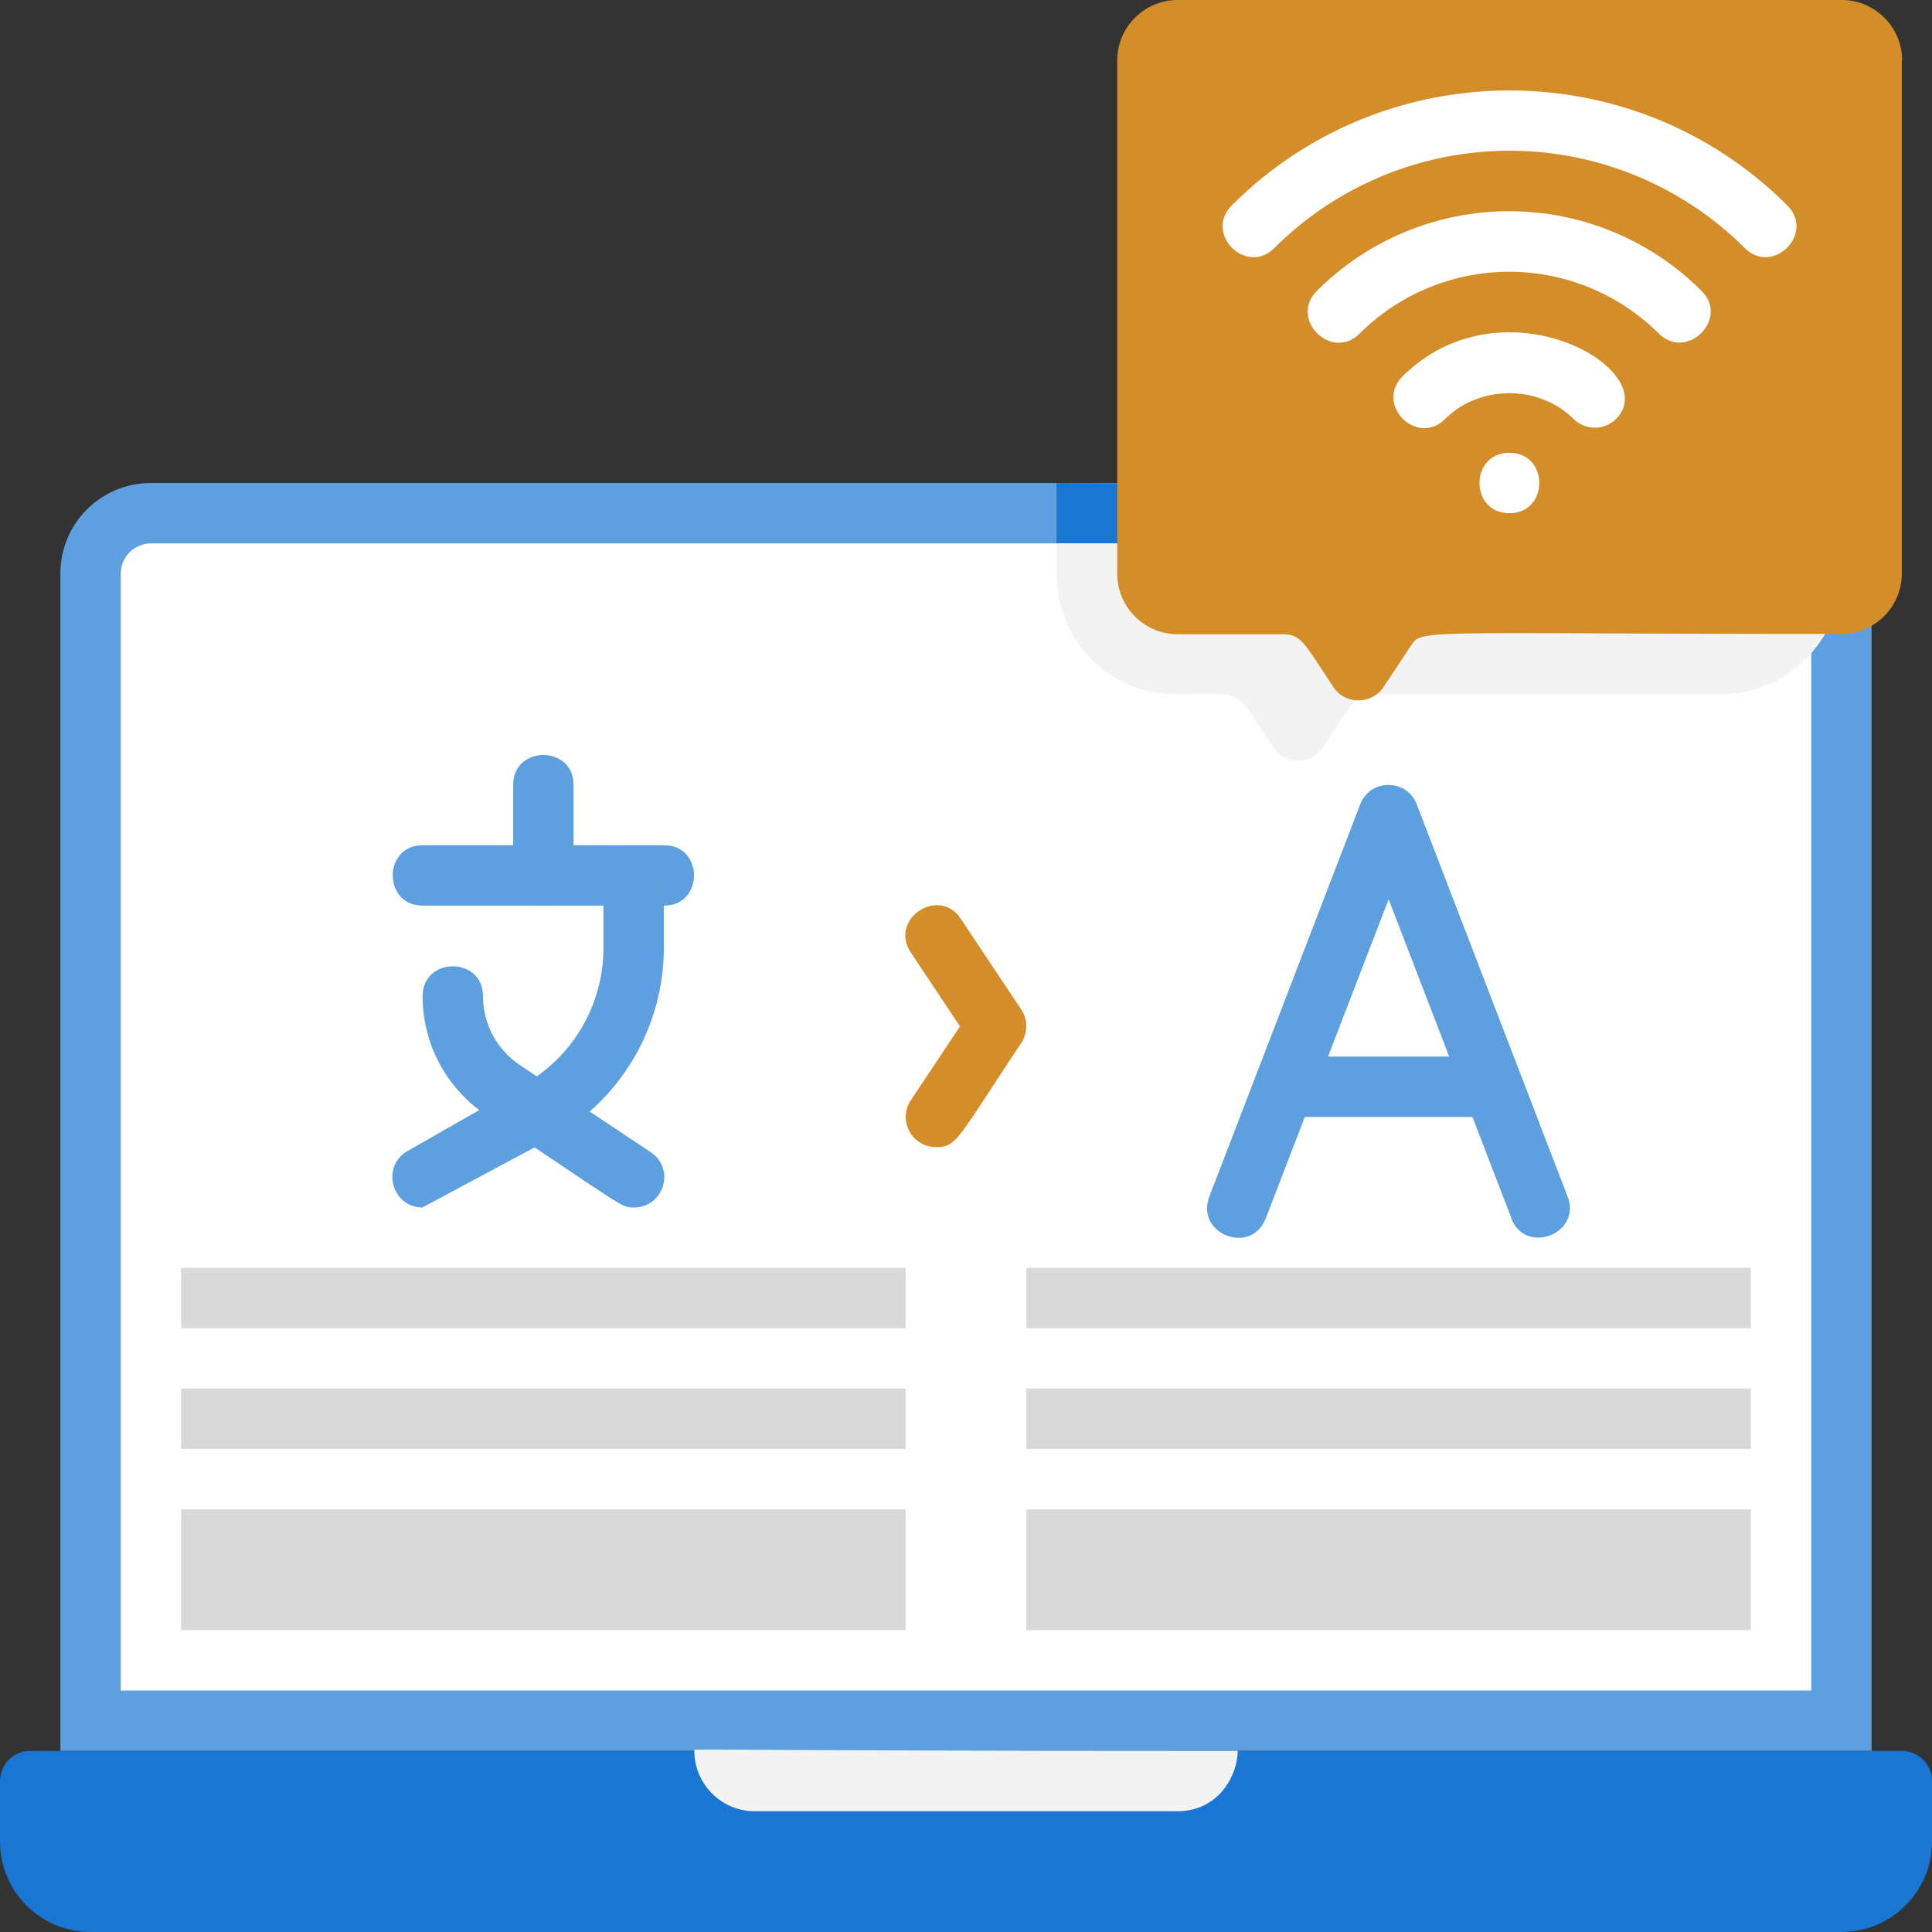 <svg xmlns="http://www.w3.org/2000/svg" viewBox="0 0 64 64" xmlns:v="https://vecta.io/nano"><rect x="0" y="0" width="64" height="64" fill="#333333" stroke="none"/><path d="M62,19V58H2V19c0-1.66,1.34-3,3-3H59c1.66,0,3,1.34,3,3Z" fill="#5e9fdf"/><path d="M1 58h62c.55 0 1 .45 1 1v2c0 1.66-1.34 3-3 3H3c-1.66 0-3-1.34-3-3v-2c0-.55.45-1 1-1z" fill="#1976d2"/><path d="M60 19v37H4V19c0-.55.45-1 1-1h54c.55 0 1 .45 1 1z" fill="#fff"/><path d="M39 60H25c-1.1 0-2-.9-2-2 0-.1-.84 0 18 0 0 .81-.63 2-2 2z" fill="#f3f3f3"/><path d="M61 16.18V19c0-.55-.45-1-1-1H35v-2l26 .18z" fill="#1976d2"/><path d="M57 23H45.54c-.71 0-.91.55-1.71 1.75a.99.99 0 0 1-1.66 0C40.82 22.73 41.3 23 39 23s-4-1.79-4-4v-1h25c2.09 0 .82 5-3 5z" fill="#f3f3f3"/><path d="M63 2v17c0 1.1-.9 2-2 2-14.46 0-13.87-.19-14.3.45l-.87 1.31a1 1 0 0 1-1.66 0c-.99-1.49-1.06-1.75-1.7-1.75h-3.46c-1.1 0-2-.9-2-2V2c0-1.1.9-2 2-2h22c1.1 0 2 .9 2 2z" fill="#d38e2a"/><path d="M46.47 12.46c-.94.93.46 2.35 1.4 1.42 1.15-1.14 3.1-1.14 4.26 0 .4.39 1.03.38 1.41-.01 1.58-1.61-3.75-4.69-7.07-1.41zm-2.84-2.83c-.94.93.47 2.35 1.41 1.42a7.02 7.02 0 0 1 9.91 0c.93.92 2.35-.49 1.41-1.42a9.01 9.01 0 0 0-12.73 0zM59.2 6.8c-5.07-5.07-13.32-5.07-18.39 0-.94.94.48 2.35 1.41 1.41a11.03 11.03 0 0 1 15.57 0c.94.94 2.35-.48 1.41-1.41zM50 15c-1.32 0-1.32 2 0 2s1.32-2 0-2z" fill="#fff"/><g fill="#5e9fdf"><path d="M17,29v-3c0-1.32,2-1.32,2,0v3c0,1.32-2,1.32-2,0Z"/><path d="M22,30H14c-1.32,0-1.32-2,0-2h8c1.32,0,1.32,2,0,2Z"/><path d="M14 40c-1.02 0-1.39-1.36-.5-1.87l3.87-2.21a5.21 5.21 0 0 0 2.62-4.52V29c0-1.32 2-1.32 2 0v2.4c0 2.58-1.39 4.98-3.63 6.26L13.99 40z"/><path d="M21 40c-.43 0-.24.04-4.89-3.06C14.79 36.06 14 34.59 14 33c0-1.32 2-1.32 2 0 0 .92.46 1.77 1.22 2.28l4.34 2.89c.82.55.43 1.83-.56 1.83zm29.07.36L46 29.79l-4.07 10.57c-.48 1.24-2.34.52-1.87-.72l5-13c.33-.85 1.54-.85 1.87 0l5 13c.47 1.23-1.39 1.95-1.87.72z"/><path d="M49,37h-6c-1.32,0-1.32-2,0-2h6c1.32,0,1.32,2,0,2Z"/></g><path d="M6 42h24v2H6zm0 4h24v2H6zm0 4h24v4H6zm28-8h24v2H34zm0 4h24v2H34zm0 4h24v4H34z" fill="#d9d9d9"/><path d="M31 38a1 1 0 0 1-.83-1.55L31.8 34l-1.63-2.45c-.73-1.1.93-2.21 1.66-1.11l2 3c.22.34.22.77 0 1.11C31.7 37.75 31.7 38 31 38z" fill="#d38e2a"/></svg>
